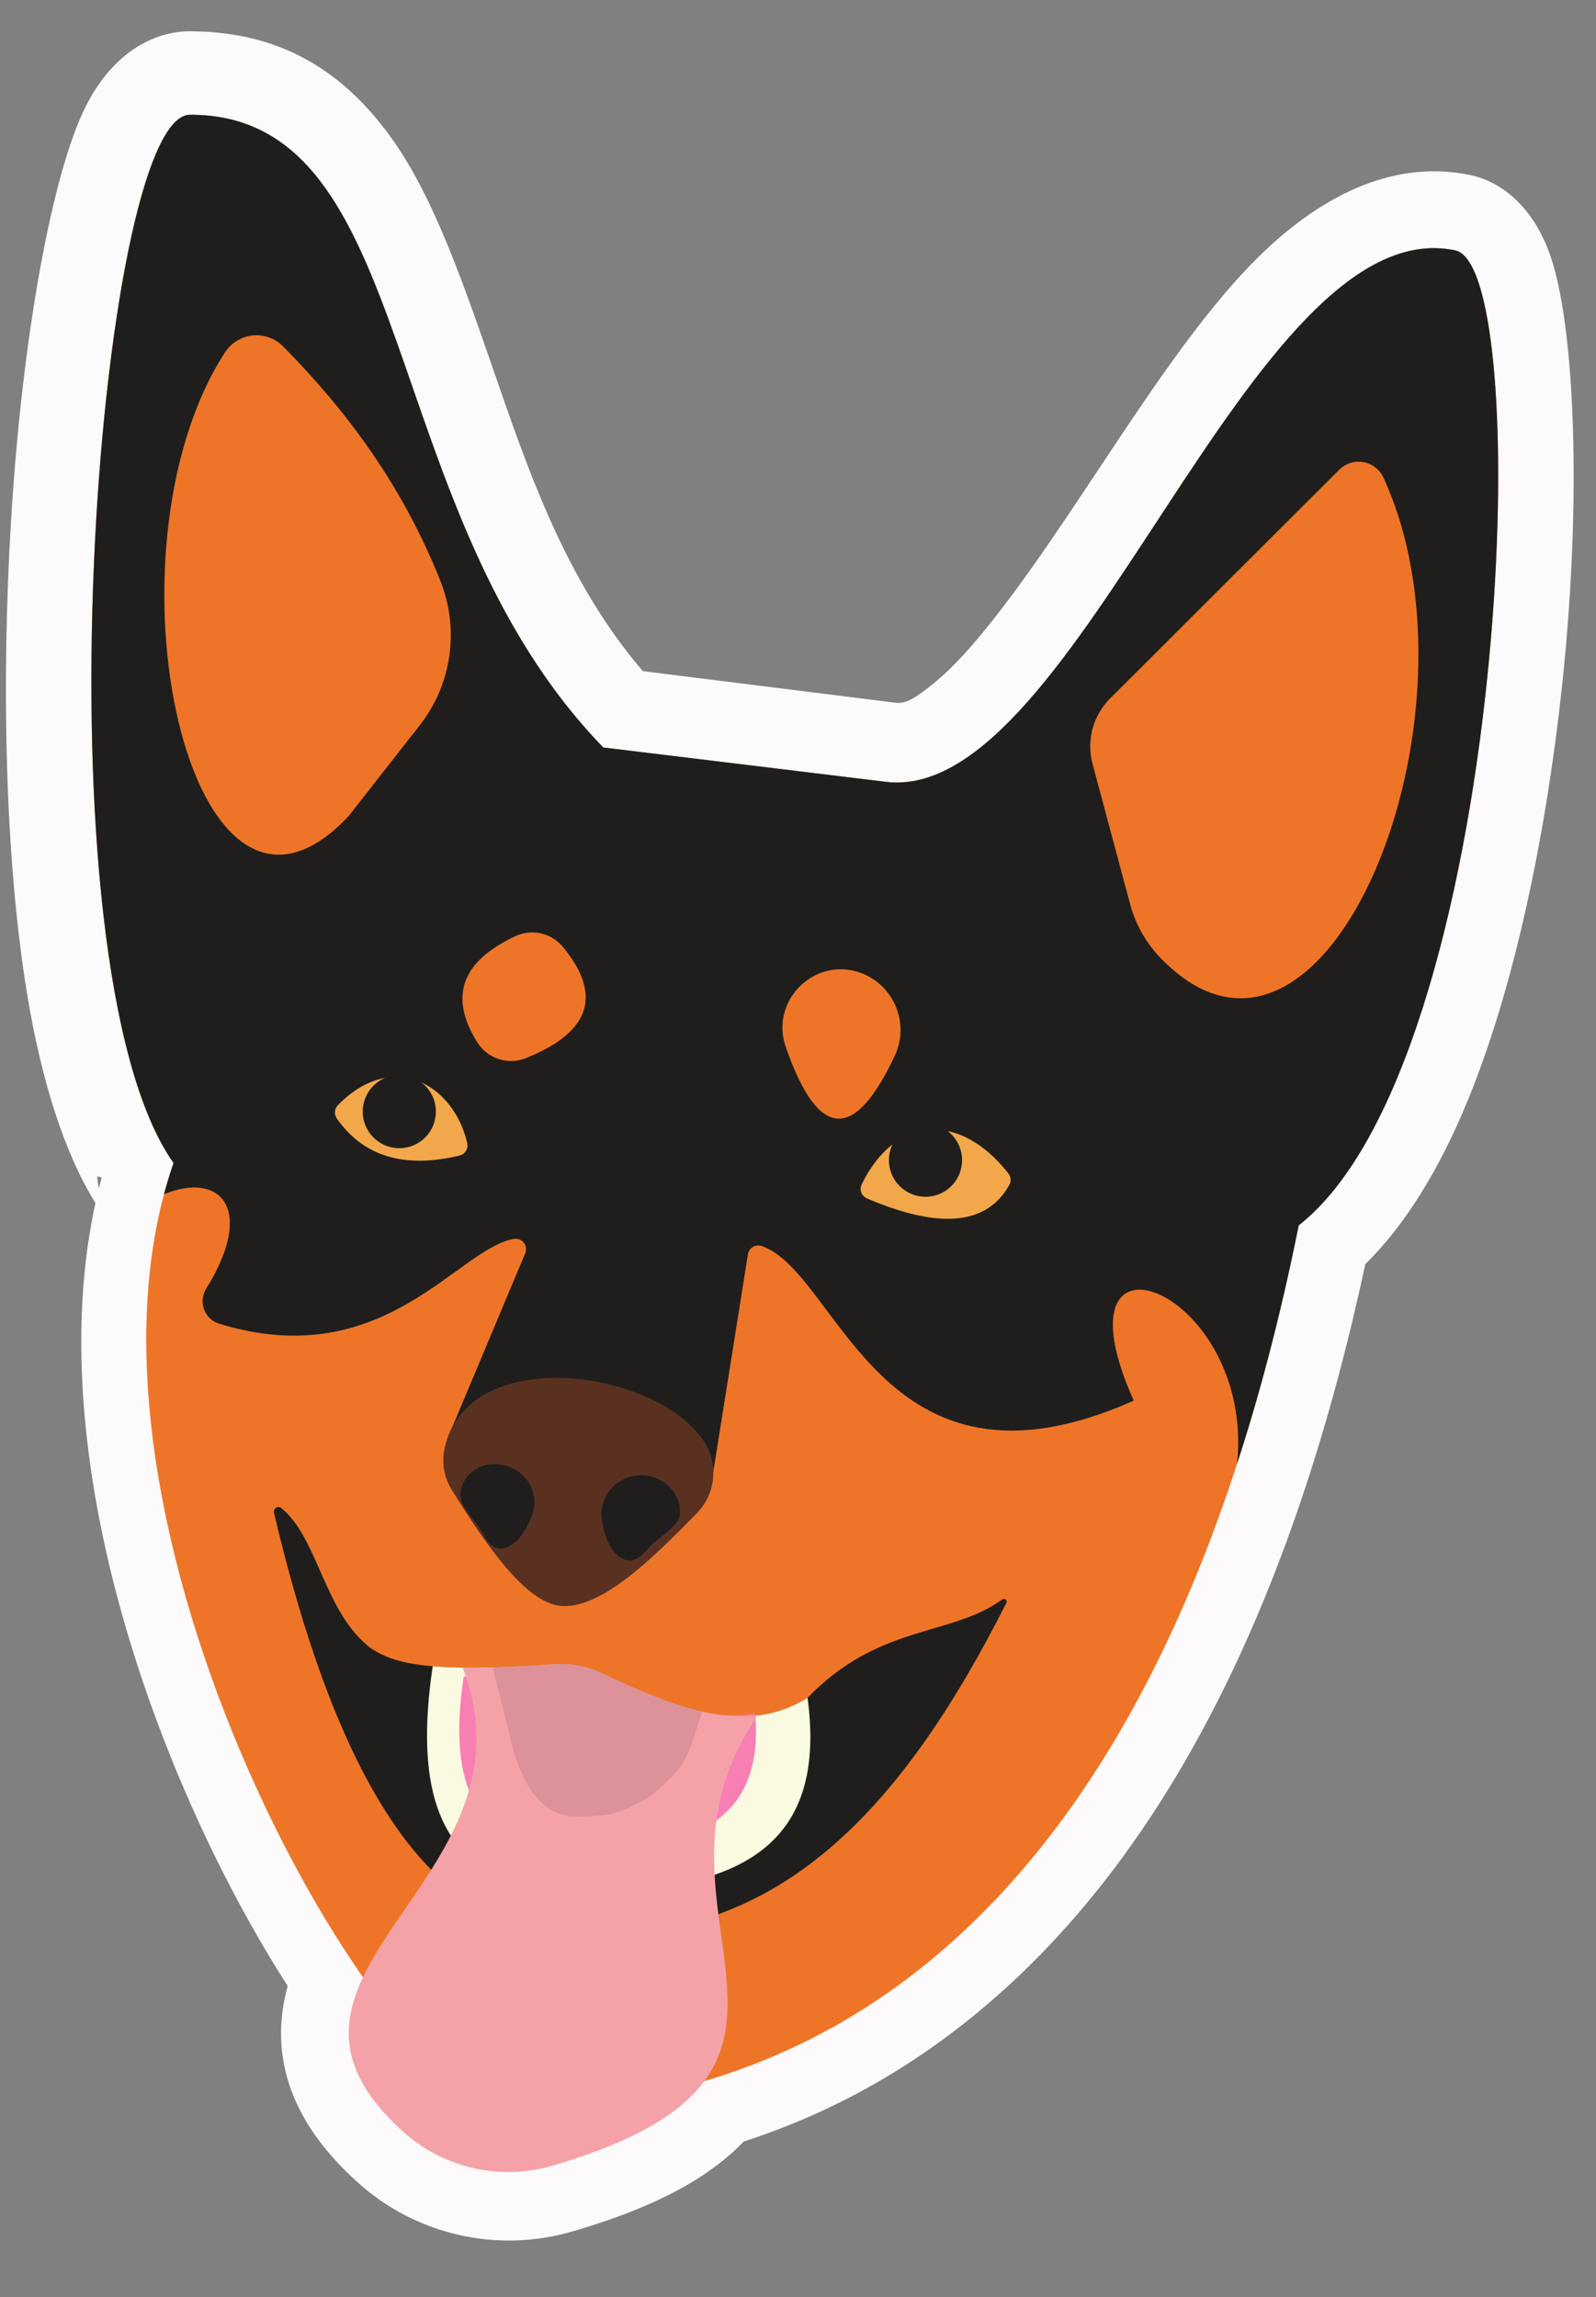 <?xml version="1.0" encoding="UTF-8" standalone="no"?>
<!DOCTYPE svg PUBLIC "-//W3C//DTD SVG 1.1//EN" "http://www.w3.org/Graphics/SVG/1.1/DTD/svg11.dtd">
<svg width="100%" height="100%" viewBox="0 0 761 1095" version="1.1" xmlns="http://www.w3.org/2000/svg" xmlns:xlink="http://www.w3.org/1999/xlink" xml:space="preserve" xmlns:serif="http://www.serif.com/" style="fill-rule:evenodd;clip-rule:evenodd;stroke-linejoin:round;stroke-miterlimit:2;">
    <rect x="0" y="0" width="761" height="1095" fill="#808080" stroke="none"/>
    <g transform="matrix(1,0,0,1,-6156.12,-321.003)">
        <g id="Dog" transform="matrix(0.608,0,0,0.731,5112.3,307.563)">
            <rect x="1716.56" y="18.389" width="1250" height="1497.4" style="fill:none;"/>
            <g transform="matrix(1.376,0,0,1.03,-973.974,6.764)">
                <g transform="matrix(1.195,0,0,1.328,-5973.83,-392.229)">
                    <path d="M6680.95,877.35C6666.56,854.412 6655.23,819.628 6648.35,777.653C6637.69,712.625 6636.08,628.754 6640.68,552.403C6645.97,464.432 6660.32,386.29 6676.34,354.543C6690.25,326.978 6710.85,318.718 6726.03,318.761C6769.08,318.882 6798.88,337.553 6821.77,369.167C6843.09,398.6 6857.54,442.142 6874.11,489.901C6889.61,534.552 6907.54,583.646 6942.02,623.793C6942.02,623.793 7062.64,638.882 7062.68,638.886C7068.1,639.479 7072.81,635.728 7078.12,631.71C7087.01,624.973 7095.73,615.666 7104.55,604.927C7147.55,552.526 7190.43,471.054 7235.22,426.763C7267.65,394.691 7302.44,380.021 7336.99,387.372C7349.69,390.073 7366.54,400.693 7375.23,426.863C7385.98,459.287 7389.57,534.658 7381.77,617.459C7374.89,690.499 7359.69,769.421 7335.53,828.292C7322.05,861.151 7305.43,888.121 7286.6,906.494C7283.08,922.902 7279.34,938.698 7275.37,953.903C7270.02,974.445 7264.29,993.916 7258.21,1012.37C7224.56,1114.48 7180.21,1185.88 7131.94,1235.38C7086.77,1281.7 7037.97,1309.35 6990.16,1324.76C6983.11,1332.11 6974.11,1339.21 6962.53,1345.84C6949.11,1353.51 6931.74,1360.83 6909.48,1367.33C6891.29,1372.83 6872.33,1373.4 6854.4,1369.33C6836.5,1365.26 6819.61,1356.68 6805.68,1343.94C6792.14,1331.65 6783.36,1319.8 6777.86,1308.56C6771.91,1296.38 6769.44,1284.6 6769.48,1273.06C6769.5,1267.01 6770.19,1261.02 6771.54,1255.08C6771.87,1253.6 6772.25,1252.12 6772.66,1250.65C6736.69,1194.72 6701.32,1116.12 6684.52,1036.48C6672.96,981.708 6670.2,926.477 6680.95,877.35ZM6682.56,870.435C6682.99,868.684 6683.44,866.942 6683.91,865.209L6681.74,864.628L6682.56,870.435Z" style="fill:rgb(252,250,250);"/>
                </g>
                <g>
                    <g transform="matrix(1.195,0,0,1.328,-5973.83,-392.229)">
                        <path d="M6726.06,358.551C6836.04,358.472 6813.41,547.273 6923.18,660.196L7058.11,676.592C7149.57,687.36 7231.31,402.676 7329.49,423.207C7369.16,431.501 7354.75,809.731 7254.84,888.013C7184.42,1238.48 7008.53,1309.18 6878.97,1308.77C6819.16,1308.58 6658.69,1029.22 6718.21,858.283C6650.77,762.925 6681.77,358.584 6726.06,358.551Z" style="fill:rgb(238,117,40);"/>
                    </g>
                    <g transform="matrix(1.195,0,0,1.328,-5973.83,-392.229)">
                        <clipPath id="_clip1">
                            <path d="M6726.06,358.551C6836.04,358.472 6813.41,547.273 6923.18,660.196L7058.11,676.592C7149.57,687.36 7231.31,402.676 7329.49,423.207C7369.16,431.501 7354.75,809.731 7254.84,888.013C7184.42,1238.48 7008.53,1309.18 6878.97,1308.77C6819.16,1308.58 6658.69,1029.22 6718.21,858.283C6650.77,762.925 6681.77,358.584 6726.06,358.551Z"/>
                        </clipPath>
                        <g clip-path="url(#_clip1)">
                            <path d="M6713.65,873.154C6740.56,862.172 6757.46,880.052 6733.72,918.305C6731.9,921.268 6731.56,924.906 6732.79,928.155C6734.03,931.404 6736.7,933.897 6740.02,934.906C6818.34,958.974 6853.47,899.162 6880.51,894.471C6882.3,894.151 6884.12,894.836 6885.25,896.256C6886.39,897.675 6886.66,899.602 6885.95,901.277C6877.01,922.647 6848.5,990.458 6848.5,990.458L6974.09,1015.13C6974.09,1015.13 6988.57,924.245 6992.15,901.809C6992.37,900.374 6993.22,899.11 6994.45,898.345C6995.69,897.58 6997.19,897.39 6998.58,897.824C7035.75,910.379 7055.07,1025.49 7176.16,971.573C7135.25,880.241 7234.02,918.264 7225.44,1001.69C7438.74,727.345 7452.19,407.277 7452.19,407.277L6451.34,323.244C6451.34,323.244 6696.25,804.442 6713.65,873.154Z" style="fill:rgb(32,30,29);"/>
                        </g>
                    </g>
                    <g transform="matrix(1.195,0,0,1.328,-5973.83,-392.229)">
                        <path d="M6796.6,830.712C6794.93,832.42 6794.7,835.071 6796.06,837.035C6808.32,854.57 6827.33,861.247 6854.57,854.752C6857.21,854.118 6858.86,851.48 6858.28,848.823C6851.66,820.364 6822.48,804.235 6796.6,830.712Z" style="fill:rgb(242,168,74);"/>
                    </g>
                    <g transform="matrix(1.195,0,0,1.328,-5973.83,-392.229)">
                        <path d="M7046.42,868.414C7045.82,869.638 7045.74,871.055 7046.22,872.335C7046.69,873.614 7047.67,874.642 7048.93,875.177C7084.12,890.233 7106.37,887.557 7116.8,868.734C7117.77,866.98 7117.6,864.814 7116.36,863.235C7093.35,833.981 7062.7,835.282 7046.42,868.414Z" style="fill:rgb(242,168,74);"/>
                    </g>
                    <g transform="matrix(1.195,0,0,1.328,-5973.83,-392.229)">
                        <path d="M6850.89,1014.11C6847.18,1008.15 6845.96,1000.96 6847.51,994.11C6858.61,944.386 6947.4,956.315 6970.81,990.413C6978.26,1001.24 6977.01,1015.82 6967.81,1025.21C6946.23,1047.33 6922.7,1070.19 6903.88,1069.5C6887.34,1068.89 6869.12,1043.4 6850.89,1014.11Z" style="fill:rgb(90,49,33);"/>
                    </g>
                    <g transform="matrix(1.182,-0.194,0.174,1.314,-6066.68,976.793)">
                        <path d="M6945.82,1001.69C6956.23,1001.69 6964.68,1009.77 6964.68,1019.73C6964.68,1029.68 6953.53,1030.76 6945.82,1037.76C6934.91,1047.67 6926.66,1035.49 6926.96,1019.73C6927.14,1009.77 6935.41,1001.69 6945.82,1001.69Z" style="fill:rgb(32,30,29);"/>
                    </g>
                    <g transform="matrix(-1.08,-0.439,-0.398,1.208,10145.9,2779.08)">
                        <path d="M6945.82,1001.69C6956.23,1001.69 6964.53,1008.7 6964.53,1018.65C6964.53,1028.6 6953.53,1030.76 6945.82,1037.76C6934.91,1047.67 6926.66,1035.49 6926.96,1019.73C6927.14,1009.77 6935.41,1001.69 6945.82,1001.69Z" style="fill:rgb(32,30,29);"/>
                    </g>
                    <g transform="matrix(1.195,0,0,1.328,-5973.83,-392.229)">
                        <path d="M6766.1,1025.02C6765.89,1024.13 6766.24,1023.21 6766.99,1022.7C6767.73,1022.18 6768.72,1022.17 6769.47,1022.67C6787.38,1037.05 6789.91,1073 6812.71,1089.9C6822.76,1096.21 6836.73,1101.73 6899.96,1097.26C6907.53,1096.74 6915.1,1098.14 6921.98,1101.33C6956.01,1117.25 6989.94,1132.2 7020.58,1113.27C7054.82,1077.77 7088.98,1084.22 7113.44,1066.34C7113.93,1065.96 7114.61,1065.97 7115.09,1066.36C7115.57,1066.75 7115.71,1067.42 7115.43,1067.97C7066.16,1165.26 7004.02,1237.95 6896.7,1224.29C6833.63,1216.84 6793.36,1140.56 6766.1,1025.02Z" style="fill:rgb(32,30,29);"/>
                    </g>
                    <g transform="matrix(1.195,0,0,1.328,-5973.83,-392.229)">
                        <clipPath id="_clip2">
                            <path d="M6766.1,1025.02C6765.89,1024.13 6766.24,1023.21 6766.99,1022.7C6767.73,1022.18 6768.72,1022.17 6769.47,1022.67C6787.38,1037.05 6789.91,1073 6812.71,1089.9C6822.76,1096.21 6836.73,1101.73 6899.96,1097.26C6907.53,1096.74 6915.1,1098.14 6921.98,1101.33C6956.01,1117.25 6989.94,1132.2 7020.58,1113.27C7054.82,1077.77 7088.98,1084.22 7113.44,1066.34C7113.93,1065.96 7114.61,1065.97 7115.09,1066.36C7115.57,1066.75 7115.71,1067.42 7115.43,1067.97C7066.16,1165.26 7004.02,1237.95 6896.7,1224.29C6833.63,1216.84 6793.36,1140.56 6766.1,1025.02Z"/>
                        </clipPath>
                        <g clip-path="url(#_clip2)">
                            <path d="M6841.81,1098.2C6908.29,1086.16 6964.98,1098.37 7020.58,1113.27C7029.59,1180.2 6993.25,1207.56 6907.74,1205.43C6841.4,1203.79 6833.46,1154.38 6841.81,1098.2Z" style="fill:rgb(250,250,225);"/>
                        </g>
                    </g>
                    <g transform="matrix(0.925,0,0,1.028,-4108.89,-56.251)">
                        <clipPath id="_clip3">
                            <path d="M6766.55,1026.9C6766.27,1025.74 6766.74,1024.53 6767.73,1023.87C6768.72,1023.2 6770.02,1023.22 6770.98,1023.92C6787.54,1039.08 6790.55,1073.48 6812.71,1089.9C6822.59,1096.11 6836.26,1101.55 6896.83,1097.48C6906.45,1096.86 6916.08,1098.64 6924.85,1102.66C6957.91,1118.07 6990.8,1131.67 7020.58,1113.27C7054.23,1078.37 7087.82,1084.02 7112.18,1067.23C7112.82,1066.76 7113.69,1066.79 7114.29,1067.29C7114.89,1067.8 7115.07,1068.66 7114.71,1069.36C7065.57,1165.95 7003.51,1237.89 6896.7,1224.29C6833.97,1216.88 6793.8,1141.39 6766.55,1026.9Z"/>
                        </clipPath>
                        <g clip-path="url(#_clip3)">
                            <clipPath id="_clip4">
                                <path d="M6720.44,996.706C6720.17,995.567 6720.63,994.379 6721.59,993.71C6722.55,993.04 6723.82,993.026 6724.8,993.672C6747.91,1012.24 6751.18,1058.66 6780.61,1080.49C6793.6,1088.63 6811.63,1095.76 6893.27,1089.99C6903.04,1089.31 6912.82,1091.12 6921.71,1095.23C6965.64,1115.8 7009.44,1135.1 7049.01,1110.65C7093.21,1064.82 7137.32,1073.15 7168.9,1050.06C7169.53,1049.57 7170.41,1049.58 7171.03,1050.09C7171.64,1050.59 7171.83,1051.46 7171.47,1052.17C7107.86,1177.78 7027.63,1271.64 6889.06,1253.99C6807.63,1244.37 6755.64,1145.89 6720.44,996.706Z"/>
                            </clipPath>
                            <g clip-path="url(#_clip4)">
                                <path d="M6841.81,1098.2C6908.29,1086.16 6964.98,1098.37 7020.58,1113.27C7029.59,1180.2 6993.25,1207.56 6907.74,1205.43C6841.4,1203.79 6833.46,1154.38 6841.81,1098.2Z" style="fill:rgb(247,127,180);"/>
                            </g>
                        </g>
                    </g>
                    <g transform="matrix(1.195,0,0,1.328,-5973.83,-392.229)">
                        <path d="M6978.03,1216.42C6984.32,1266.34 6997.82,1307.02 6899.89,1336.03C6874.57,1343.78 6847.03,1337.63 6827.42,1319.83C6808.73,1302.97 6801.75,1287.72 6801.75,1273.06C6801.75,1247.13 6823.59,1223.06 6841.11,1195.24C6845.32,1188.55 6849.29,1181.64 6852.64,1174.43C6862.77,1152.66 6867.28,1128.18 6856.13,1098.86C6867.31,1099.02 6881.54,1098.57 6899.96,1097.26C6907.53,1096.74 6915.1,1098.14 6921.98,1101.33C6946.73,1112.91 6971.43,1123.98 6994.85,1121.86C6995.25,1122.19 6995.65,1122.51 6996.04,1122.83C6983.96,1140.77 6978.62,1157.99 6976.8,1174.43C6975.18,1189.06 6976.35,1203.07 6978.03,1216.42Z" style="fill:rgb(244,162,168);"/>
                    </g>
                    <g transform="matrix(1.195,0,0,1.328,-5973.83,-392.229)">
                        <path d="M6870.62,1098.75C6879.01,1098.54 6888.71,1098.06 6899.96,1097.26C6907.53,1096.74 6915.1,1098.14 6921.98,1101.33C6938.26,1108.95 6954.52,1116.34 6970.41,1119.91C6967.49,1127.58 6964.44,1141.21 6958.92,1147.4C6953.62,1153.34 6947.76,1159.45 6940.57,1163.08C6935.21,1165.78 6929.98,1168.47 6923.88,1169.08C6915.85,1169.89 6907.18,1170.9 6899.5,1167.44C6896.33,1166.01 6892.91,1162.61 6890.68,1159.96C6880.48,1147.87 6878.19,1127.47 6873.79,1112.36C6872.45,1107.74 6871.35,1103.28 6870.62,1098.75Z" style="fill-opacity:0.1;"/>
                    </g>
                    <g transform="matrix(1.195,0,0,1.328,-5973.83,-392.229)">
                        <path d="M6770.43,468.971C6766.63,465.143 6761.31,463.233 6755.94,463.775C6750.57,464.316 6745.74,467.251 6742.78,471.761C6681.21,566.699 6725.74,774.043 6801.75,692.843C6801.75,692.843 6819.88,669.71 6835.6,649.644C6850.91,630.103 6854.67,603.895 6845.48,580.835C6827.68,535.96 6801.26,500.143 6770.43,468.971Z" style="fill:rgb(238,117,40);"/>
                    </g>
                    <g transform="matrix(1.195,0,0,1.328,-5973.83,-392.229)">
                        <path d="M7295.21,531.461C7293.4,527.618 7289.84,524.894 7285.65,524.162C7281.47,523.429 7277.19,524.779 7274.19,527.78C7248.76,553.086 7190.97,610.784 7164.89,636.827C7156.71,644.987 7153.52,656.89 7156.51,668.045C7161.74,687.56 7169.94,718.128 7174.43,734.87C7177.01,744.515 7182,753.346 7188.93,760.537C7267.83,842.12 7347.38,644.579 7295.21,531.461Z" style="fill:rgb(238,117,40);"/>
                    </g>
                    <g transform="matrix(1.195,0,0,1.328,-5973.83,-392.229)">
                        <path d="M6886.32,808.271C6877.78,811.743 6867.98,808.578 6863.08,800.767C6850.1,780.008 6854.25,762.757 6881.2,750.165C6889.03,746.489 6898.37,748.581 6903.89,755.25C6922.14,777.365 6918.24,795.398 6886.32,808.271Z" style="fill:rgb(238,117,40);"/>
                    </g>
                    <g transform="matrix(1.195,0,0,1.328,-5973.83,-392.229)">
                        <path d="M7010.15,802.831C7002.44,780.595 7024.56,759.21 7046.61,767.903C7054.06,770.86 7059.95,776.765 7062.89,784.218C7065.84,791.67 7065.57,800.008 7062.15,807.255C7043.85,846.062 7026.39,849.632 7010.15,802.831Z" style="fill:rgb(238,117,40);"/>
                    </g>
                    <g transform="matrix(2.103,0,0,5.325,-12169.7,-3747.4)">
                        <ellipse cx="6824.91" cy="838.014" rx="9.917" ry="4.353" style="fill:rgb(32,30,29);"/>
                    </g>
                    <g transform="matrix(2.103,0,0,5.325,-11869.8,-3716.65)">
                        <ellipse cx="6824.91" cy="838.014" rx="9.917" ry="4.353" style="fill:rgb(32,30,29);"/>
                    </g>
                </g>
            </g>
        </g>
    </g>
</svg>
